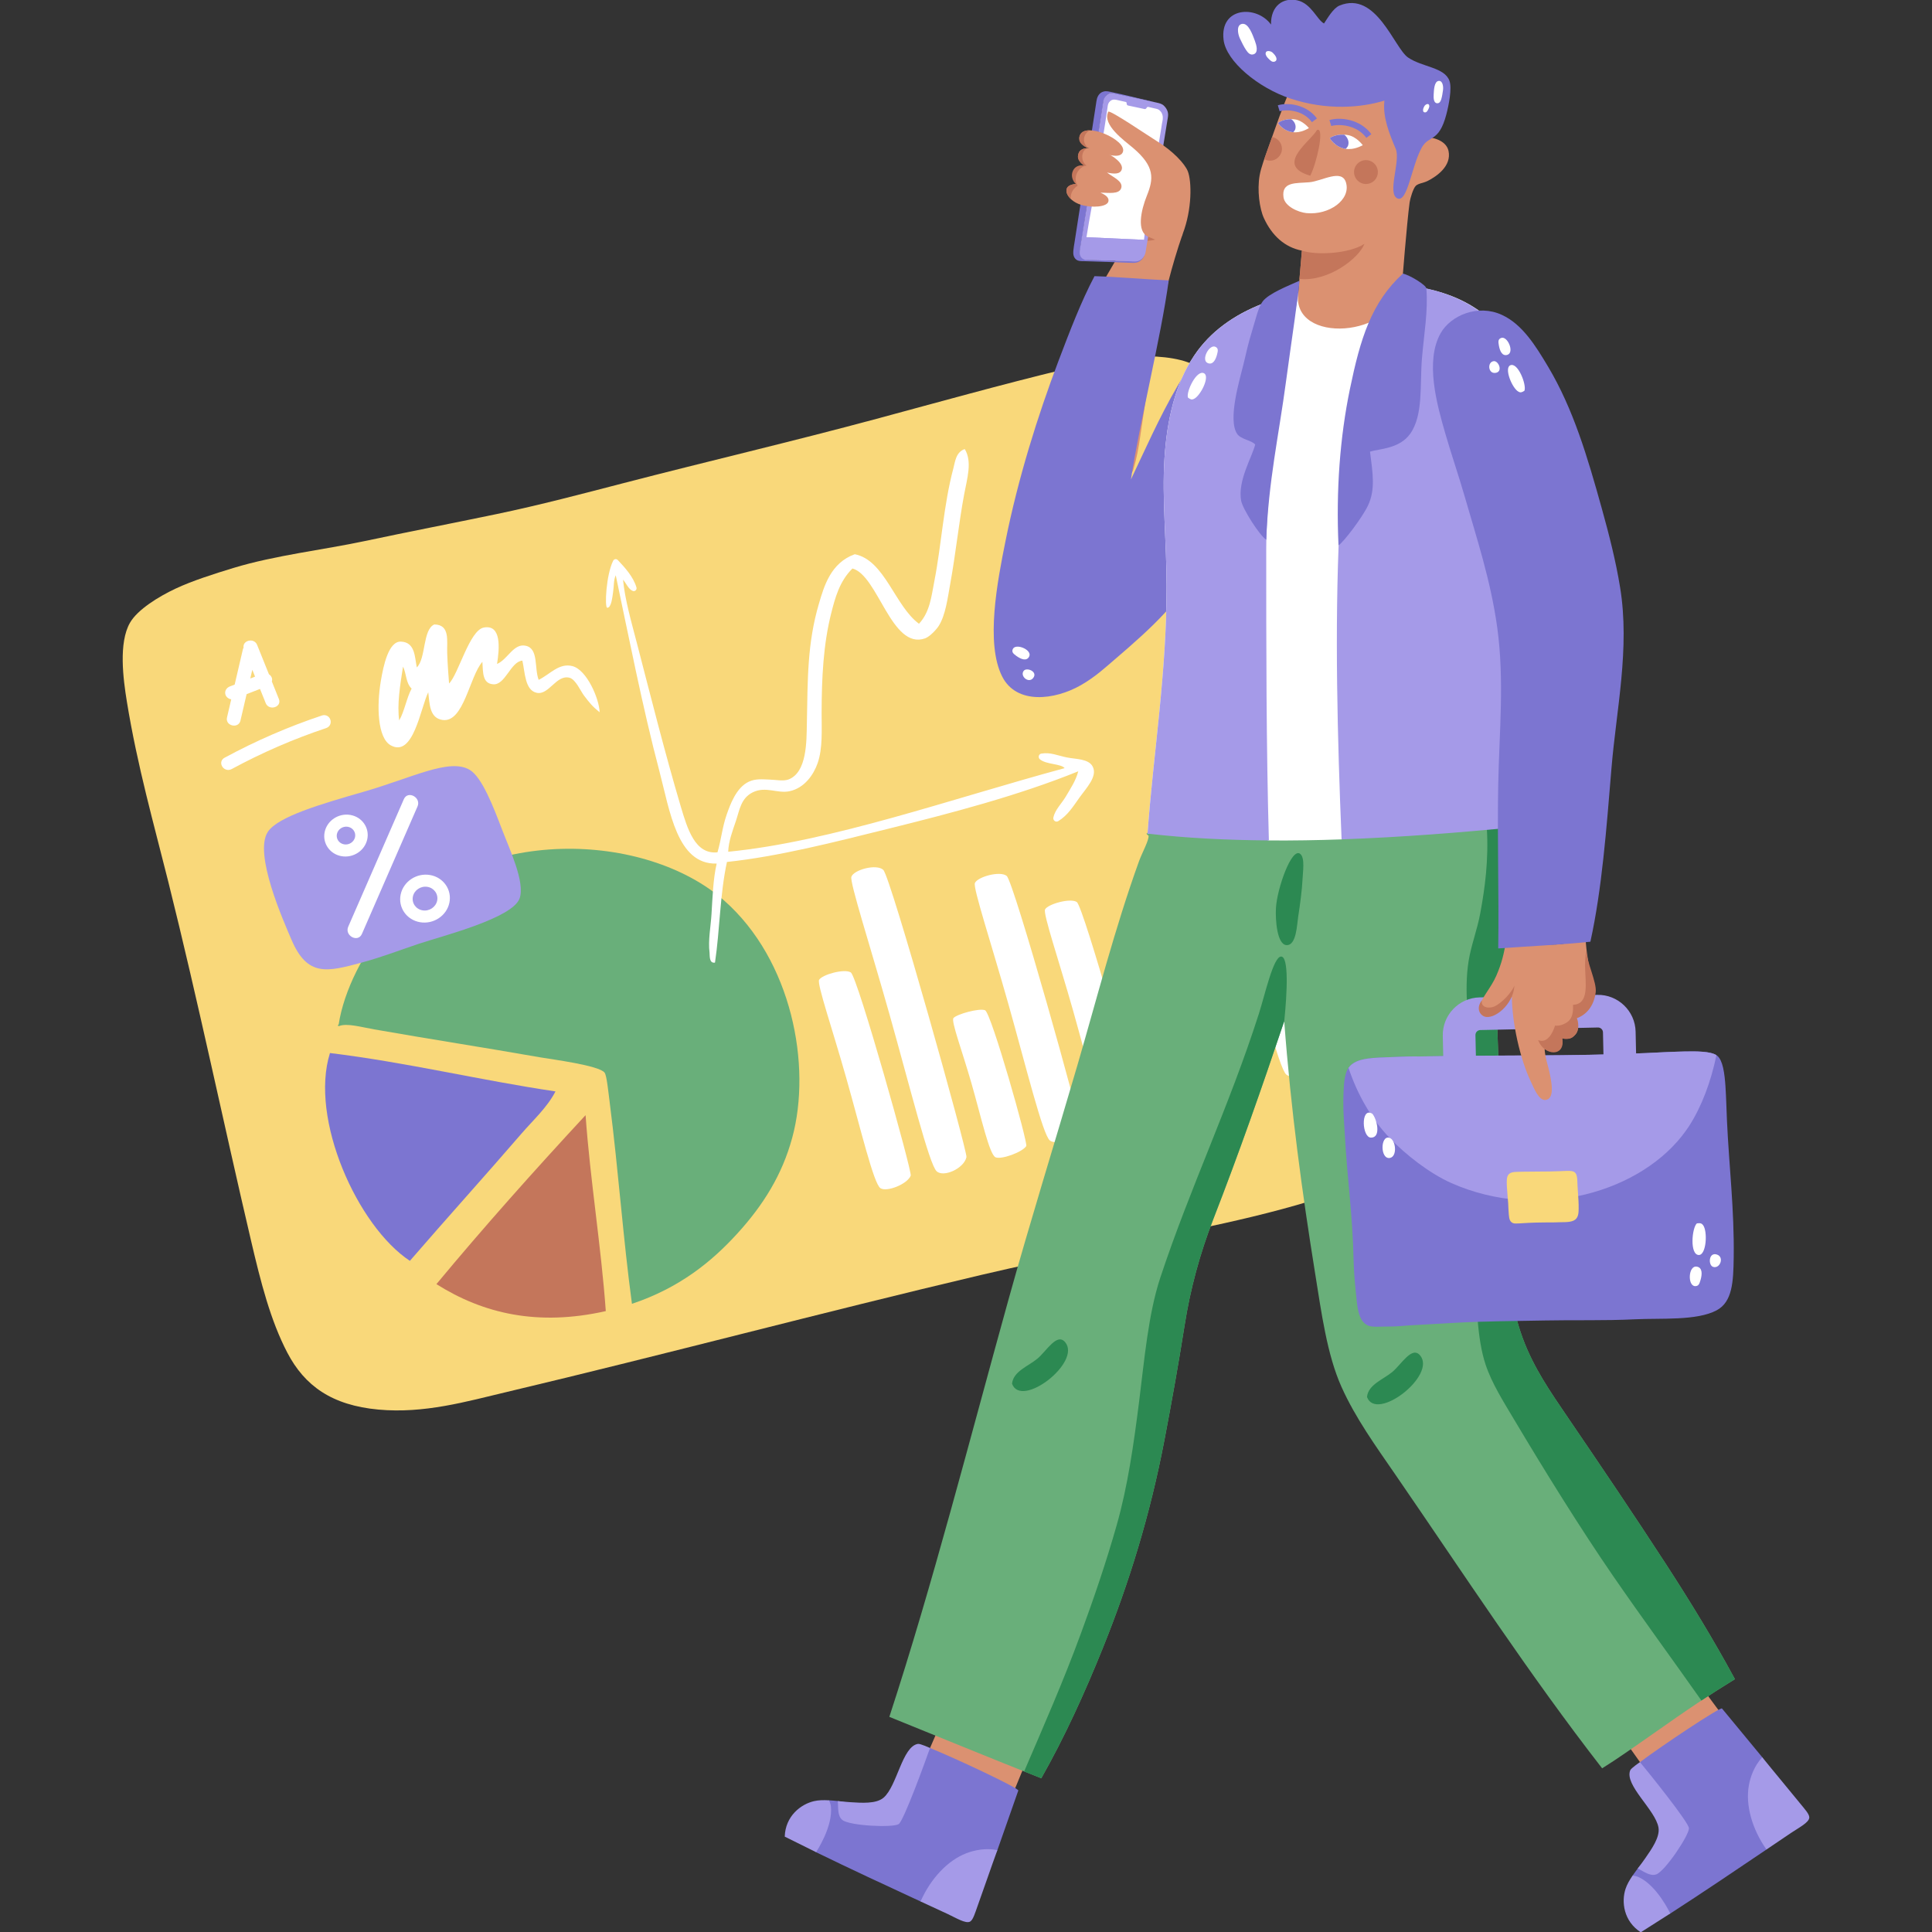 <?xml version="1.0" encoding="UTF-8" standalone="no" ?>
<!DOCTYPE svg PUBLIC "-//W3C//DTD SVG 1.1//EN" "http://www.w3.org/Graphics/SVG/1.1/DTD/svg11.dtd">
<svg xmlns="http://www.w3.org/2000/svg" xmlns:xlink="http://www.w3.org/1999/xlink" version="1.1" width="1080" height="1080" viewBox="0 0 1080 1080" xml:space="preserve">
<rect x="0" y="0" width="1080" height="1080" fill="#333333" stroke="none"/>
<desc>Created with Fabric.js 5.2.4</desc>
<defs>
</defs>
<g transform="matrix(1 0 0 1 540 540)" id="e5266d6f-c247-4a41-b20b-6ad37336eb32"  >
<rect style="stroke: none; stroke-width: 1; stroke-dasharray: none; stroke-linecap: butt; stroke-dashoffset: 0; stroke-linejoin: miter; stroke-miterlimit: 4; fill: rgb(255,255,255); fill-rule: nonzero; opacity: 1; visibility: hidden;" vector-effect="non-scaling-stroke"  x="-540" y="-540" rx="0" ry="0" width="1080" height="1080" />
</g>
<g transform="matrix(1 0 0 1 540 540)" id="60b20786-fe73-413a-a193-29325186099e"  >
</g>
<g transform="matrix(2.11 0 0 2.11 540 540)"  >
<g style=""   >
		<g transform="matrix(1 0 0 1 -51.17 -21.89)"  >
<path style="stroke: none; stroke-width: 1; stroke-dasharray: none; stroke-linecap: butt; stroke-dashoffset: 0; stroke-linejoin: miter; stroke-miterlimit: 4; fill: rgb(249,216,122); fill-rule: evenodd; opacity: 1;" vector-effect="non-scaling-stroke"  transform=" translate(-204.83, -234.11)" d="M 300.26 94.594 C 305.303 94.201 312.401 94.659 316.447 96.787 C 328.897 103.346 333.585 126.279 337.564 141.216 C 342.529 159.879 346.009 177.004 350.452 193.875 C 355.095 211.494 360.447 227.797 366.086 243.793 C 368.756 251.363 371.669 259.456 374.039 268.749 C 376.205 277.237 378.505 288.318 375.956 297.273 C 373.388 306.318 365.028 312.059 355.111 315.651 C 345.349 319.182 334.01 322.01 324.397 324.151 C 302.463 329.034 280.342 333.053 259.95 337.863 C 217.792 347.806 176.706 358.8 134.337 368.856 C 123.58 371.407 112.461 374.63 100.328 373.518 C 87.994 372.388 80.778 367.221 76.192 358.433 C 71.731 349.88 69.168 339.8 66.595 328.813 C 59.259 297.51 52.57 265.339 44.652 233.645 C 40.886 218.563 36.463 203.05 33.681 185.924 C 32.703 179.899 31.47 170.385 34.503 165.078 C 36.52 161.545 42.188 158.088 46.573 156.03 C 51.074 153.914 56.904 152.077 61.929 150.543 C 72.919 147.194 85.882 145.729 96.76 143.411 C 108.119 140.995 119.954 138.707 131.595 136.282 C 143.147 133.875 154.522 130.855 165.328 128.054 C 187.291 122.357 210.072 117.025 232.246 111.049 C 248.211 106.748 265.399 101.942 282.161 97.885 C 288.096 96.45 293.933 95.087 300.26 94.594 z" stroke-linecap="round" />
</g>
		<g transform="matrix(1 0 0 1 -117.87 66.34)"  >
<path style="stroke: none; stroke-width: 1; stroke-dasharray: none; stroke-linecap: butt; stroke-dashoffset: 0; stroke-linejoin: miter; stroke-miterlimit: 4; fill: rgb(196,118,91); fill-rule: evenodd; opacity: 1;" vector-effect="non-scaling-stroke"  transform=" translate(-138.13, -322.34)" d="M 115.698 340.279 C 128.319 325.088 141.591 310.215 155.214 295.516 C 156.414 312.536 159.359 330.41 160.57 347.427 C 142.515 351.5 128.053 348.085 115.698 340.279 z" stroke-linecap="round" />
</g>
		<g transform="matrix(1 0 0 1 -139.28 50.59)"  >
<path style="stroke: none; stroke-width: 1; stroke-dasharray: none; stroke-linecap: butt; stroke-dashoffset: 0; stroke-linejoin: miter; stroke-miterlimit: 4; fill: rgb(124,117,209); fill-rule: evenodd; opacity: 1;" vector-effect="non-scaling-stroke"  transform=" translate(-116.72, -306.59)" d="M 87.495 279.059 C 107.852 281.53 127.133 286.246 147.241 289.226 C 145.026 293.515 141.325 296.815 138.17 300.479 C 128.755 311.397 118.255 323.014 108.665 334.116 C 94.751 324.92 82.032 296.468 87.495 279.059 z" stroke-linecap="round" />
</g>
		<g transform="matrix(1 0 0 1 -105.26 29.22)"  >
<path style="stroke: none; stroke-width: 1; stroke-dasharray: none; stroke-linecap: butt; stroke-dashoffset: 0; stroke-linejoin: miter; stroke-miterlimit: 4; fill: rgb(105,175,122); fill-rule: evenodd; opacity: 1;" vector-effect="non-scaling-stroke"  transform=" translate(-150.74, -285.22)" d="M 167.5 345.498 C 165.161 328.255 163.95 310.48 161.584 291.971 C 161.233 289.246 160.82 285.081 160.275 284.287 C 158.957 282.347 146.081 280.706 143.248 280.21 C 128.172 277.564 114.153 275.417 99.177 272.782 C 95.754 272.18 92.019 271.095 89.94 271.897 C 89.462 271.974 89.582 271.565 89.802 271.49 C 91.164 262.512 96.589 251.872 102.952 244.831 C 127.025 218.211 171.345 220.568 191.892 238.63 C 209.874 254.436 215.17 282.406 209.954 301.529 C 207.286 311.336 202.303 319.319 195.451 326.843 C 188.681 334.288 180.143 341.265 167.5 345.498 z" stroke-linecap="round" />
</g>
		<g transform="matrix(1 0 0 1 -151.96 -26.03)"  >
<path style="stroke: none; stroke-width: 1; stroke-dasharray: none; stroke-linecap: butt; stroke-dashoffset: 0; stroke-linejoin: miter; stroke-miterlimit: 4; fill: rgb(165,154,232); fill-rule: evenodd; opacity: 1;" vector-effect="non-scaling-stroke"  transform=" translate(-104.04, -229.97)" d="M 71.062 220.412 C 73.757 216.431 84.92 213.143 96.415 209.839 C 109.267 206.147 119.138 200.845 124.512 204.032 C 127.751 205.95 130.75 213.714 133.074 219.82 C 135.034 224.971 139.272 233.859 137.73 238.104 C 135.846 243.299 117.847 247.875 111.017 250.118 C 106.698 251.54 101.466 253.6 95.812 255.116 C 86.841 257.522 81.545 258.98 77.313 249.066 C 75.24 244.204 67.167 226.18 71.062 220.412 z" stroke-linecap="round" />
</g>
		<g transform="matrix(1 0 0 1 -153.38 -26.34)"  >
<path style="stroke: none; stroke-width: 1; stroke-dasharray: none; stroke-linecap: butt; stroke-dashoffset: 0; stroke-linejoin: miter; stroke-miterlimit: 4; fill: rgb(255,255,255); fill-rule: nonzero; opacity: 1;" vector-effect="non-scaling-stroke"  transform=" translate(-102.62, -229.66)" d="M 95.959 247.506 C 100.867 236.244 105.774 224.985 110.691 213.727 C 111.726 211.345 108.127 209.405 107.07 211.802 C 102.158 223.067 97.253 234.328 92.334 245.586 C 91.294 247.97 94.902 249.913 95.959 247.506 M 90.574 226.911 C 87.461 226.371 85.453 223.488 86.095 220.472 C 86.741 217.458 89.792 215.442 92.898 215.98 C 96.006 216.515 98.019 219.402 97.377 222.417 C 96.737 225.43 93.684 227.446 90.574 226.911 z M 92.231 219.118 C 90.909 218.893 89.61 219.751 89.334 221.031 C 89.061 222.316 89.918 223.544 91.24 223.77 C 92.566 223.998 93.859 223.14 94.141 221.858 C 94.406 220.575 93.56 219.346 92.231 219.118 z M 111.348 244.398 C 107.784 243.783 105.494 240.482 106.227 237.039 C 106.962 233.59 110.45 231.285 114.007 231.896 C 117.564 232.509 119.863 235.812 119.128 239.26 C 118.402 242.703 114.907 245.01 111.348 244.398 z M 113.341 235.035 C 111.57 234.732 109.831 235.877 109.469 237.592 C 109.102 239.307 110.244 240.95 112.021 241.255 C 113.785 241.562 115.527 240.414 115.891 238.699 C 116.256 236.983 115.105 235.34 113.341 235.035 z" stroke-linecap="round" />
</g>
		<g transform="matrix(1 0 0 1 -126.35 -74.21)"  >
<path style="stroke: none; stroke-width: 1; stroke-dasharray: none; stroke-linecap: butt; stroke-dashoffset: 0; stroke-linejoin: miter; stroke-miterlimit: 4; fill: rgb(255,255,255); fill-rule: evenodd; opacity: 1;" vector-effect="non-scaling-stroke"  transform=" translate(-129.65, -181.79)" d="M 131.758 175.978 C 134.608 174.783 136.15 170.385 139.425 171.171 C 142.815 171.983 141.587 177.105 142.786 180.19 C 145.803 178.719 148.169 175.65 151.719 176.547 C 155.547 177.512 158.846 185.247 158.939 188.78 C 157.011 187.233 156.193 186.191 154.769 184.315 C 153.916 183.184 152.583 180.057 150.966 179.633 C 147.467 178.713 145.499 184.32 142.262 183.619 C 139.141 182.942 139.185 178.292 138.47 175.097 C 135.371 175.336 133.949 181.612 130.75 181.371 C 127.875 181.157 128.057 178.292 127.871 175.416 C 124.437 179.339 122.941 191.63 117.31 190.815 C 113.851 190.315 113.898 186.535 113.533 183.479 C 111.465 187.716 109.594 200.864 103.598 197.54 C 100.063 195.574 99.846 187.082 100.983 180.412 C 101.663 176.41 103.016 169.928 106.297 170.059 C 110.107 170.211 109.943 174.215 110.5 176.898 C 112.964 174.51 112.017 166.886 115.143 165.511 C 119.36 165.58 118.44 169.852 118.551 173.061 C 118.666 176.323 118.9 179.28 119.051 181.151 C 121.506 178.753 124.454 167.056 128.237 166.335 C 132.987 165.433 132.407 171.907 131.758 175.978 z M 105.837 190.938 C 107.221 188.572 107.801 184.957 109.13 182.506 C 107.566 181.043 107.772 178.524 106.844 176.68 C 106.061 181.696 105.244 186.738 105.837 190.938 z" stroke-linecap="round" />
</g>
		<g transform="matrix(1 0 0 1 -182.81 -69.08)"  >
<path style="stroke: none; stroke-width: 1; stroke-dasharray: none; stroke-linecap: butt; stroke-dashoffset: 0; stroke-linejoin: miter; stroke-miterlimit: 4; fill: rgb(255,255,255); fill-rule: nonzero; opacity: 1;" vector-effect="non-scaling-stroke"  transform=" translate(-73.19, -186.92)" d="M 61.337 185.347 L 60.213 190.18 C 60.081 190.694 60.208 191.24 60.553 191.643 C 60.92 192.07 61.522 192.325 62.122 192.313 C 62.96 192.291 63.59 191.79 63.777 190.998 L 65.412 183.98 L 68.958 182.598 C 69.313 183.466 69.664 184.332 70.011 185.204 L 70.482 186.383 C 70.775 187.105 71.471 187.546 72.284 187.523 C 72.919 187.51 73.517 187.213 73.835 186.751 C 74.131 186.328 74.179 185.808 73.968 185.289 L 72.093 180.617 C 72.197 180.299 72.2 179.981 72.097 179.667 C 71.962 179.268 71.69 178.93 71.328 178.714 L 68.189 170.913 C 67.898 170.188 67.207 169.75 66.394 169.768 C 65.77 169.783 65.199 170.06 64.868 170.507 C 64.627 170.837 64.533 171.253 64.61 171.655 C 64.52 171.804 64.455 171.967 64.417 172.137 L 62.246 181.443 L 60.977 181.933 C 60.022 182.31 59.529 183.22 59.806 184.102 C 60.004 184.746 60.646 185.253 61.337 185.347 z M 66.385 179.829 L 66.92 177.521 L 67.649 179.336 L 66.385 179.829 z M 87.661 190.977 C 87.452 189.908 86.419 189.283 85.355 189.637 C 76.453 192.611 67.828 196.354 59.575 200.823 C 58.849 201.216 58.522 201.93 58.749 202.69 C 58.985 203.508 59.737 204.069 60.588 204.063 C 60.888 204.054 61.179 203.973 61.463 203.823 C 69.465 199.488 77.829 195.859 86.461 192.977 C 87.486 192.633 87.802 191.725 87.661 190.977 z" stroke-linecap="round" />
</g>
		<g transform="matrix(1 0 0 1 35.68 4.81)"  >
<path style="stroke: none; stroke-width: 1; stroke-dasharray: none; stroke-linecap: butt; stroke-dashoffset: 0; stroke-linejoin: miter; stroke-miterlimit: 4; fill: rgb(255,255,255); fill-rule: evenodd; opacity: 1;" vector-effect="non-scaling-stroke"  transform=" translate(-291.68, -260.81)" d="M 233.331 314.863 C 231.545 313.69 228.119 299.223 224.271 285.659 C 220.621 272.76 216.482 260.73 217.082 259.673 C 217.871 258.277 223.838 256.627 225.489 257.71 C 227.266 258.882 241.767 310.483 241.356 311.539 C 240.48 313.785 235.013 315.97 233.331 314.863 z M 248.218 310.38 C 246.254 308.562 241.187 288.2 235.795 269.041 C 230.665 250.819 225.133 233.753 225.638 232.353 C 226.302 230.51 232.27 228.858 234.08 230.53 C 236.037 232.338 256.432 305.213 256.123 306.631 C 255.461 309.648 250.062 312.089 248.218 310.38 z M 263.852 306.692 C 262.21 306.028 260.084 296.287 257.485 287.206 C 255.014 278.572 251.997 270.579 252.675 269.795 C 253.557 268.758 259.529 267.109 261.044 267.719 C 262.684 268.38 272.459 302.937 271.968 303.704 C 270.923 305.338 265.394 307.318 263.852 306.692 z M 278.213 302.22 C 276.325 300.683 271.959 282.853 267.234 266.101 C 262.742 250.171 257.81 235.27 258.356 234.019 C 259.071 232.368 265.039 230.716 266.78 232.135 C 268.662 233.669 286.519 297.391 286.166 298.653 C 285.413 301.339 279.985 303.671 278.213 302.22 z M 293.722 298.095 C 291.927 296.865 288.359 281.909 284.389 267.878 C 280.608 254.537 276.356 242.091 276.949 241.006 C 277.724 239.574 283.689 237.919 285.354 239.054 C 287.151 240.278 302.141 293.645 301.741 294.732 C 300.88 297.045 295.412 299.252 293.722 298.095 z M 309.32 294.268 C 307.763 293.918 306.45 287.084 304.61 280.761 C 302.864 274.749 300.54 269.243 301.26 268.627 C 302.209 267.815 308.174 266.161 309.611 266.484 C 311.168 266.828 318.035 290.895 317.496 291.486 C 316.344 292.741 310.779 294.596 309.32 294.268 z M 324.753 289.691 C 323.056 288.817 320.394 277.128 317.282 266.199 C 314.325 255.806 310.844 246.15 311.486 245.253 C 312.335 244.071 318.304 242.418 319.873 243.224 C 321.572 244.097 333.296 285.677 332.836 286.563 C 331.86 288.449 326.353 290.513 324.753 289.691 z M 340.836 284.741 C 338.89 282.99 333.987 263.206 328.741 244.593 C 323.756 226.893 318.362 210.318 318.873 208.954 C 319.553 207.156 325.52 205.504 327.313 207.118 C 329.255 208.866 349.076 279.653 348.754 281.037 C 348.069 283.977 342.662 286.391 340.836 284.741 z M 358.329 280.154 C 356.521 278.863 352.797 263.365 348.685 248.817 C 344.768 234.983 340.387 222.067 340.971 220.95 C 341.738 219.477 347.705 217.827 349.38 219.011 C 351.193 220.298 366.733 275.633 366.335 276.753 C 365.5 279.133 360.039 281.363 358.329 280.154 z" stroke-linecap="round" />
</g>
		<g transform="matrix(1 0 0 1 -30.74 -68.91)"  >
<path style="stroke: none; stroke-width: 1; stroke-dasharray: none; stroke-linecap: butt; stroke-dashoffset: 0; stroke-linejoin: miter; stroke-miterlimit: 4; fill: rgb(255,255,255); fill-rule: evenodd; opacity: 1;" vector-effect="non-scaling-stroke"  transform=" translate(-225.26, -187.09)" d="M 163.742 148.445 C 165.602 150.412 167.858 152.851 168.694 155.705 C 168.866 156.291 168.307 156.851 167.734 156.64 C 166.584 156.216 166.006 154.64 165.139 153.65 C 165.643 158.963 167.296 164.626 168.831 170.543 C 172.435 184.424 176.138 199.22 180.399 213.625 C 182.223 219.768 184.229 226.486 190.159 225.883 C 191.194 222.356 191.401 219.341 192.587 215.917 C 193.502 213.28 195.115 208.767 198.417 207.192 C 200.265 206.31 202.056 206.558 203.98 206.613 C 205.602 206.662 207.65 207.105 209.032 206.56 C 213.891 204.653 213.746 196.426 213.84 191.801 C 214.062 179.9 213.947 170.461 217.046 159.971 C 218.388 155.415 220.15 149.191 226.532 146.908 C 234.477 148.457 237.152 160.638 243.543 165.327 C 246.458 162.219 246.844 157.979 247.609 154.073 C 249.515 144.341 250.028 133.993 252.668 124.09 C 253.115 122.418 253.319 119.839 255.669 119.049 C 257.711 122.36 256.291 126.884 255.518 131.016 C 254.11 138.541 253.287 146.682 251.839 154.664 C 251.11 158.69 250.602 162.915 248.822 165.826 C 248.293 166.693 246.482 168.734 245.138 169.206 C 236.252 172.314 232.693 152.464 225.914 150.691 C 222.466 154.083 221.293 158.58 220.287 162.557 C 218.19 170.836 217.761 179.778 217.748 188.979 C 217.739 193.449 218.074 198.289 216.69 202.265 C 215.684 205.164 213.311 208.834 209.237 209.696 C 206.051 210.375 202.981 208.319 199.56 209.962 C 196.35 211.505 196.001 214.733 195.059 217.522 C 194.111 220.319 193.091 222.995 193 225.732 C 220.379 223.053 252.048 211.721 282.132 203.584 C 281.207 202.386 277.236 202.653 275.569 201.234 C 275.021 200.767 275.241 199.854 275.951 199.731 C 278.363 199.312 280.231 200.248 282.781 200.757 C 285.129 201.228 288.537 201.064 289.599 203.226 C 290.867 205.815 287.853 208.872 286.067 211.374 C 284.418 213.678 282.944 216.112 280.428 217.627 C 279.776 218.02 278.988 217.403 279.145 216.658 C 279.576 214.617 281.387 212.877 282.375 211.214 C 283.706 208.952 285.13 206.842 285.738 204.421 C 269.847 210.869 251.665 215.605 235.772 219.548 C 220.898 223.236 206.417 226.967 192.668 228.437 C 190.797 237.033 190.806 246.301 189.502 255.102 C 187.889 255.376 188.145 253.191 188.058 252.454 C 187.64 249.261 188.376 245.535 188.574 242.273 C 188.854 237.684 189.018 232.869 189.947 228.863 C 179.423 229.185 177.528 214.798 174.742 204.264 C 170.345 187.67 166.486 167.94 163.205 152.481 C 162.603 153.853 162.75 155.35 162.505 156.939 C 162.294 158.313 162.058 161.103 160.946 161.09 C 160.211 160.981 160.667 152.282 162.533 148.618 C 162.643 148.401 162.852 148.252 163.093 148.217 C 163.333 148.183 163.576 148.268 163.742 148.445 z" stroke-linecap="round" />
</g>
		<g transform="matrix(1 0 0 1 186.89 200.94)"  >
<path style="stroke: none; stroke-width: 1; stroke-dasharray: none; stroke-linecap: butt; stroke-dashoffset: 0; stroke-linejoin: miter; stroke-miterlimit: 4; fill: rgb(219,145,113); fill-rule: evenodd; opacity: 1;" vector-effect="non-scaling-stroke"  transform=" translate(-442.89, -456.94)" d="M 449.482 445.186 L 456.149 454.199 L 435.823 468.7 L 429.638 459.986 z" stroke-linecap="round" />
</g>
		<g transform="matrix(1 0 0 1 197.13 225.09)"  >
<path style="stroke: none; stroke-width: 1; stroke-dasharray: none; stroke-linecap: butt; stroke-dashoffset: 0; stroke-linejoin: miter; stroke-miterlimit: 4; fill: rgb(124,117,209); fill-rule: evenodd; opacity: 1;" vector-effect="non-scaling-stroke"  transform=" translate(-453.13, -481.09)" d="M 434.83 509.49 L 432.589 496.99 C 433.035 496.346 433.496 495.713 433.97 495.089 L 442.895 485.064 L 434.561 466.915 C 440.666 462.356 455.469 452.495 456.277 452.698 C 456.277 452.698 461.512 459.023 466.958 465.631 L 473.668 479.951 L 468.071 490.074 C 459.528 495.848 451.103 501.526 442.592 507.027 L 434.83 509.49 z" stroke-linecap="round" />
</g>
		<g transform="matrix(1 0 0 1 198.83 232.82)"  >
<path style="stroke: none; stroke-width: 1; stroke-dasharray: none; stroke-linecap: butt; stroke-dashoffset: 0; stroke-linejoin: miter; stroke-miterlimit: 4; fill: rgb(165,154,232); fill-rule: nonzero; opacity: 1;" vector-effect="non-scaling-stroke"  transform=" translate(-454.83, -488.82)" d="M 438.898 496.647 C 441.226 495.783 447.58 486.29 447.533 484.435 C 447.482 482.862 436.807 469.631 434.561 466.919 C 434.561 466.919 432.204 468.5 431.969 469.096 C 430.396 473.02 438.689 479.601 439.462 484.256 C 439.895 486.825 437.587 490.019 435.914 492.445 C 435.299 493.339 434.625 494.226 433.97 495.091 C 435.744 495.999 437.312 497.231 438.898 496.647 M 479.416 481.591 C 479.441 480.656 478.11 479.253 476.99 477.866 C 473.213 473.214 470.148 469.6 466.955 465.634 C 464.867 467.859 463.803 470.786 463.391 473.142 C 462.491 478.288 464.22 484.598 468.068 490.073 C 470.256 488.592 472.447 487.116 474.648 485.629 C 476.615 484.305 479.383 482.908 479.416 481.591 M 434.188 497.378 C 433.753 497.18 433.193 497.047 432.593 496.994 C 431.802 498.153 431.12 499.311 430.736 500.486 C 429.612 503.884 430.189 509.048 434.77 511.999 L 442.586 507.019 C 442.526 506.945 439.136 499.622 434.188 497.378" stroke-linecap="round" />
</g>
		<g transform="matrix(1 0 0 1 3.19 209.24)"  >
<path style="stroke: none; stroke-width: 1; stroke-dasharray: none; stroke-linecap: butt; stroke-dashoffset: 0; stroke-linejoin: miter; stroke-miterlimit: 4; fill: rgb(219,145,113); fill-rule: evenodd; opacity: 1;" vector-effect="non-scaling-stroke"  transform=" translate(-259.19, -465.24)" d="M 272.785 464.724 L 268.511 475.087 L 245.595 465.184 L 249.856 455.386 z" stroke-linecap="round" />
</g>
		<g transform="matrix(1 0 0 1 -15.76 228.22)"  >
<path style="stroke: none; stroke-width: 1; stroke-dasharray: none; stroke-linecap: butt; stroke-dashoffset: 0; stroke-linejoin: miter; stroke-miterlimit: 4; fill: rgb(124,117,209); fill-rule: evenodd; opacity: 1;" vector-effect="non-scaling-stroke"  transform=" translate(-240.24, -484.22)" d="M 210.623 484.5 L 219.702 477.033 C 220.468 477.077 221.253 477.152 222.046 477.232 L 234.576 479.024 C 234.576 479.024 244.716 462.466 246.467 463.178 C 253.525 466.049 269.621 473.626 269.864 474.423 C 269.864 474.423 267.154 482.171 264.311 490.248 L 256.125 505.284 L 243.96 503.833 C 234.603 499.503 225.389 495.227 216.281 490.785 L 210.623 484.5 z" stroke-linecap="round" />
</g>
		<g transform="matrix(1 0 0 1 -19.86 229.7)"  >
<path style="stroke: none; stroke-width: 1; stroke-dasharray: none; stroke-linecap: butt; stroke-dashoffset: 0; stroke-linejoin: miter; stroke-miterlimit: 4; fill: rgb(165,154,232); fill-rule: nonzero; opacity: 1;" vector-effect="non-scaling-stroke"  transform=" translate(-236.14, -485.7)" d="M 223.256 482.254 C 225.2 483.803 236.612 484.339 238.172 483.337 C 239.496 482.48 245.304 466.501 246.465 463.182 C 246.465 463.182 243.892 461.981 243.261 462.088 C 239.091 462.768 237.747 473.272 234.157 476.34 C 232.18 478.035 228.257 477.712 225.311 477.53 C 224.222 477.468 223.123 477.349 222.045 477.236 C 222.181 479.221 221.937 481.197 223.256 482.254 M 257.091 509.163 C 257.897 508.699 258.413 506.834 259.024 505.163 C 261.052 499.525 262.559 495.031 264.307 490.247 C 261.325 489.613 258.266 490.208 256.043 491.077 C 251.171 492.969 246.661 497.712 243.959 503.835 C 246.361 504.943 248.762 506.051 251.171 507.168 C 253.317 508.167 255.943 509.816 257.091 509.163 M 220.201 478.605 C 220.139 478.125 219.965 477.58 219.701 477.038 C 218.304 476.96 216.955 476.974 215.751 477.253 C 212.261 478.047 208.137 481.21 207.98 486.658 L 216.287 490.774 C 216.318 490.686 220.832 484.002 220.201 478.605" stroke-linecap="round" />
</g>
		<g transform="matrix(1 0 0 1 91.7 88.75)"  >
<path style="stroke: none; stroke-width: 1; stroke-dasharray: none; stroke-linecap: butt; stroke-dashoffset: 0; stroke-linejoin: miter; stroke-miterlimit: 4; fill: rgb(105,175,122); fill-rule: evenodd; opacity: 1;" vector-effect="non-scaling-stroke"  transform=" translate(-347.7, -344.75)" d="M 441.391 414.386 C 432.991 401.451 424.293 388.594 415.274 375.357 C 410.833 368.824 406.388 362.47 403.484 354.579 C 400.654 346.869 399.198 337.539 398.714 326.783 C 397.93 309.611 397.357 289.396 396.746 271.749 C 396.657 269.144 396.106 266.058 396.464 263.886 C 396.675 262.637 397.817 261.077 398.432 259.675 C 402.975 249.398 404.239 231.324 400.92 218.306 C 369.22 218.987 334.764 224.123 304.366 220.649 C 303.211 220.855 304.359 221.414 304.366 221.491 C 304.508 222.665 302.651 225.997 301.842 228.229 C 295.504 245.746 290.614 264.815 285.56 282.139 C 279.499 302.903 272.966 323.812 267.309 344.189 C 256.85 381.866 247.237 419.585 235.689 454.928 C 249.103 460.347 262.486 465.866 275.94 471.197 C 282.061 460.415 287.395 448.741 292.298 436.567 C 299.211 419.4 304.784 401.42 308.582 381.534 C 310.513 371.425 312.33 361.266 313.914 351.21 C 315.425 341.605 317.966 332.191 321.494 323.131 C 328.394 305.401 334.408 288.178 340.307 270.627 C 342.073 294.299 345.119 316.41 348.452 337.17 C 350.185 347.979 351.651 358.958 355.472 367.495 C 359.178 375.774 364.603 383.253 369.791 390.798 C 388.104 417.432 405.155 443.627 424.53 468.558 C 425.659 467.838 426.794 467.128 427.907 466.383 C 435.296 461.447 442.454 456.177 449.843 451.244 C 453.094 449.082 456.385 446.98 459.714 444.94 C 454.03 434.439 447.847 424.329 441.391 414.386 z" stroke-linecap="round" />
</g>
		<g transform="matrix(1 0 0 1 85.73 -17.72)"  >
<path style="stroke: none; stroke-width: 1; stroke-dasharray: none; stroke-linecap: butt; stroke-dashoffset: 0; stroke-linejoin: miter; stroke-miterlimit: 4; fill: rgb(44,137,82); fill-rule: evenodd; opacity: 1;" vector-effect="non-scaling-stroke"  transform=" translate(-341.73, -238.28)" d="M 344.575 226.32 C 345.848 227.413 345.237 231.016 345.137 233.341 C 345.035 235.651 344.511 239.75 344.013 242.889 C 343.677 245.001 343.56 250.598 340.923 250.467 C 338.415 250.346 337.935 243.844 338.115 240.641 C 338.405 235.51 342.293 224.368 344.575 226.32 z" stroke-linecap="round" />
</g>
		<g transform="matrix(1 0 0 1 109.56 88.75)"  >
<path style="stroke: none; stroke-width: 1; stroke-dasharray: none; stroke-linecap: butt; stroke-dashoffset: 0; stroke-linejoin: miter; stroke-miterlimit: 4; fill: rgb(44,137,82); fill-rule: nonzero; opacity: 1;" vector-effect="non-scaling-stroke"  transform=" translate(-365.56, -344.75)" d="M 275.94 471.197 C 282.061 460.415 287.395 448.741 292.298 436.567 C 299.211 419.4 304.784 401.42 308.582 381.534 C 310.513 371.425 312.33 361.266 313.914 351.21 C 315.425 341.605 317.966 332.191 321.494 323.131 C 328.394 305.401 334.408 288.178 340.307 270.627 C 340.307 270.634 340.307 270.639 340.312 270.648 C 341.087 263.079 341.558 253.496 339.481 253.494 C 337.426 253.494 335.198 263.631 333.589 268.657 C 325.662 293.399 315.403 314.614 307.476 338.573 C 304.283 348.217 303.248 360.436 301.86 371.423 C 300.407 382.889 298.839 393.829 295.964 403.993 C 293.134 413.995 289.846 423.59 286.413 432.913 C 281.748 445.612 276.491 457.535 271.404 469.387 C 272.909 469.99 274.427 470.595 275.94 471.197 z M 391.129 335.767 C 391.129 345.342 391.418 354.853 393.655 361.598 C 395.319 366.597 398.432 371.478 401.237 376.197 C 409.204 389.591 418.723 404.926 427.352 417.474 C 434.801 428.309 442.959 439.411 450.835 450.597 C 453.762 448.661 456.722 446.775 459.713 444.94 C 454.03 434.438 447.847 424.329 441.391 414.386 C 432.991 401.451 424.293 388.594 415.274 375.357 C 410.833 368.824 406.388 362.47 403.484 354.579 C 400.654 346.869 399.198 337.539 398.714 326.783 C 397.93 309.611 397.357 289.396 396.746 271.749 C 396.657 269.144 396.106 266.058 396.464 263.886 C 396.675 262.637 397.817 261.077 398.432 259.675 C 402.975 249.398 404.239 231.324 400.92 218.306 C 398.607 218.357 396.277 218.434 393.94 218.527 C 393.951 218.789 393.964 219.07 393.982 219.394 C 394.486 228.031 393.493 235.246 392.253 241.987 C 391.435 246.436 389.834 250.481 389.167 254.622 C 387.854 262.716 389.249 271.611 390.007 280.736 C 391.498 298.732 391.129 316.366 391.129 335.767 z" stroke-linecap="round" />
</g>
		<g transform="matrix(1 0 0 1 66.64 107.52)"  >
<path style="stroke: none; stroke-width: 1; stroke-dasharray: none; stroke-linecap: butt; stroke-dashoffset: 0; stroke-linejoin: miter; stroke-miterlimit: 4; fill: rgb(44,137,82); fill-rule: evenodd; opacity: 1;" vector-effect="non-scaling-stroke"  transform=" translate(-322.64, -363.52)" d="M 282.253 355.644 C 286.725 360.925 270.652 373.395 268.197 366.671 C 268.524 363.358 272.5 362.051 274.924 360.024 C 277.333 358.006 280.092 353.093 282.253 355.644 z M 376.297 359.156 C 380.767 364.437 364.691 376.905 362.236 370.18 C 362.567 366.869 366.539 365.562 368.968 363.533 C 371.372 361.516 374.136 356.604 376.297 359.156 z" stroke-linecap="round" />
</g>
		<g transform="matrix(1 0 0 1 39.15 -159.21)"  >
<path style="stroke: none; stroke-width: 1; stroke-dasharray: none; stroke-linecap: butt; stroke-dashoffset: 0; stroke-linejoin: miter; stroke-miterlimit: 4; fill: rgb(219,145,113); fill-rule: evenodd; opacity: 1;" vector-effect="non-scaling-stroke"  transform=" translate(-295.15, -96.79)" d="M 301.133 56.598 C 299.651 63.309 295.095 69.661 291.524 76.215 C 284.573 88.975 277.181 105.457 276.91 118.485 C 276.863 121.001 276.863 123.675 277.288 125.943 C 277.919 129.321 280.138 134.209 285.975 136.39 C 290.547 138.095 293.2 135.758 295.772 133.232 C 297.136 131.896 298.06 130.164 298.813 128.496 C 301.361 122.891 301.917 117.221 302.741 111.768 C 305.109 96.178 307.515 79.034 313.405 62.056 C 313.405 62.055 305.147 57.927 301.133 56.598 z" stroke-linecap="round" />
</g>
		<g transform="matrix(1 0 0 1 32.55 -141.58)"  >
<path style="stroke: none; stroke-width: 1; stroke-dasharray: none; stroke-linecap: butt; stroke-dashoffset: 0; stroke-linejoin: miter; stroke-miterlimit: 4; fill: rgb(255,255,255); fill-rule: nonzero; opacity: 1;" vector-effect="non-scaling-stroke"  transform=" translate(-288.55, -114.42)" d="M 278.806 113.803 C 278.75 116.318 278.75 118.994 279.177 121.263 C 279.812 124.641 282.027 129.529 287.868 131.709 C 292.44 133.413 295.086 131.077 297.665 128.551 C 298.74 127.5 299.535 126.194 300.2 124.875 C 299.81 126.108 299.347 127.317 298.814 128.495 C 298.061 130.164 297.137 131.895 295.773 133.231 C 293.201 135.757 290.548 138.094 285.976 136.389 C 280.14 134.207 277.92 129.32 277.289 125.942 C 276.865 123.674 276.865 121 276.911 118.484 C 277.08 110.373 280.01 100.92 283.876 91.864 C 280.985 99.44 278.941 107.082 278.806 113.803 z" stroke-linecap="round" />
</g>
		<g transform="matrix(1 0 0 1 46.53 -193.71)"  >
<path style="stroke: none; stroke-width: 1; stroke-dasharray: none; stroke-linecap: butt; stroke-dashoffset: 0; stroke-linejoin: miter; stroke-miterlimit: 4; fill: rgb(196,118,91); fill-rule: evenodd; opacity: 1;" vector-effect="non-scaling-stroke"  transform=" translate(-302.53, -62.29)" d="M 299.867 60.688 L 306.185 63.546 C 306.185 63.546 302.917 64.603 298.871 63.004 L 299.867 60.688 z" stroke-linecap="round" />
</g>
		<g transform="matrix(1 0 0 1 38.87 -209.01)"  >
<path style="stroke: none; stroke-width: 1; stroke-dasharray: none; stroke-linecap: butt; stroke-dashoffset: 0; stroke-linejoin: miter; stroke-miterlimit: 4; fill: rgb(124,117,209); fill-rule: evenodd; opacity: 1;" vector-effect="non-scaling-stroke"  transform=" translate(-294.87, -46.99)" d="M 305.321 26.991 C 304.908 27.004 304.466 26.882 304.001 26.778 C 301.091 26.147 298.158 25.518 295.201 24.893 C 294.968 24.844 294.754 24.754 294.53 24.75 C 294.195 24.741 293.666 24.904 293.306 25.265 C 292.751 25.803 292.462 26.573 292.36 27.217 C 291.687 31.651 290.967 36.098 290.301 40.448 C 289.534 45.455 288.744 50.32 287.946 55.306 C 287.555 57.763 287.202 60.191 286.802 62.64 C 286.613 63.822 286.373 65.056 286.251 66.279 C 286.131 67.434 286.524 68.722 287.913 68.916 C 288.171 68.952 288.457 68.925 288.722 68.937 C 292.459 69.093 296.26 69.15 300.017 69.287 C 300.284 69.298 300.559 69.327 300.812 69.305 C 301.444 69.247 302.046 69.01 302.549 68.624 C 302.749 68.463 303.138 67.753 303.3 67.548 C 303.327 67.837 302.767 68.647 302.502 68.89 C 301.773 69.587 301.005 69.741 300.296 69.727 C 298.163 69.679 295.866 69.555 293.796 69.48 C 291.61 69.404 289.526 69.33 287.284 69.268 C 286.573 69.248 285.749 69.321 285.136 68.796 C 284.494 68.239 284.359 67.399 284.43 66.586 C 284.494 65.76 284.663 64.918 284.779 64.137 C 285.519 59.191 286.361 54.101 287.118 49.2 C 287.9 44.116 288.682 39.113 289.464 33.977 C 289.786 31.831 290.117 29.715 290.455 27.56 C 290.579 26.772 290.642 25.733 291.393 24.949 C 291.746 24.574 292.109 24.428 292.491 24.319 C 293.193 24.124 293.935 24.351 294.657 24.497 C 298.218 25.227 301.702 26.132 305.321 26.991 z" stroke-linecap="round" />
</g>
		<g transform="matrix(1 0 0 1 41.83 -208.97)"  >
<path style="stroke: none; stroke-width: 1; stroke-dasharray: none; stroke-linecap: butt; stroke-dashoffset: 0; stroke-linejoin: miter; stroke-miterlimit: 4; fill: rgb(165,154,232); fill-rule: evenodd; opacity: 1;" vector-effect="non-scaling-stroke"  transform=" translate(-297.83, -47.03)" d="M 308.489 28.143 C 308.918 28.541 309.271 29.126 309.431 29.656 C 309.58 30.191 309.567 30.662 309.484 31.182 C 308.335 38.297 307.163 45.408 305.969 52.516 C 305.207 56.992 304.494 61.458 303.734 65.912 C 303.647 66.421 303.616 66.922 303.441 67.386 C 303.215 67.987 302.816 68.508 302.295 68.883 C 301.344 69.544 300.398 69.319 299.451 69.292 C 296.19 69.198 292.933 69.073 289.591 69.011 C 289.122 69.002 288.653 68.991 288.169 68.991 C 287.678 68.991 287.187 68.888 286.778 68.531 C 285.96 67.809 286.054 66.831 286.258 65.591 C 287.658 57.091 288.973 48.463 290.364 39.703 C 290.992 35.714 291.65 31.415 292.297 27.296 C 292.337 27.015 292.386 26.721 292.47 26.472 C 292.779 25.546 293.614 24.822 294.305 24.726 C 294.627 24.679 294.98 24.771 295.329 24.847 C 299.042 25.622 302.75 26.421 306.453 27.245 C 307.128 27.401 307.917 27.544 308.457 28.107 C 308.471 28.12 308.475 28.131 308.489 28.143 z" stroke-linecap="round" />
</g>
		<g transform="matrix(1 0 0 1 42.03 -210.96)"  >
<path style="stroke: none; stroke-width: 1; stroke-dasharray: none; stroke-linecap: butt; stroke-dashoffset: 0; stroke-linejoin: miter; stroke-miterlimit: 4; fill: rgb(255,255,255); fill-rule: nonzero; opacity: 1;" vector-effect="non-scaling-stroke"  transform=" translate(-298.03, -45.04)" d="M 303.546 59.531 C 303.673 58.757 303.806 58.007 303.939 57.245 C 304.494 54.099 304.934 51.135 305.465 48.062 C 305.734 46.504 305.956 44.956 306.205 43.438 C 306.711 40.367 307.216 37.213 307.722 34.086 C 307.789 33.706 307.842 33.311 307.904 32.908 C 307.971 32.527 308.075 32.131 308.122 31.72 C 308.209 30.934 308.053 30.014 307.369 29.402 C 307.355 29.389 307.351 29.375 307.34 29.365 C 306.962 28.97 306.489 28.911 306.076 28.819 C 305.587 28.709 305.212 28.614 304.717 28.503 C 304.495 28.453 304.195 28.34 304.037 28.435 C 303.877 28.533 303.806 28.827 303.551 28.948 C 303.4 29.018 303.175 28.939 302.949 28.89 C 301.689 28.611 300.545 28.387 299.315 28.114 C 299.084 28.066 298.824 28.035 298.706 27.905 C 298.479 27.677 298.644 27.323 298.453 27.135 C 298.386 27.075 298.169 27.054 298.022 27.017 C 297.564 26.914 297.12 26.817 296.711 26.723 C 296.085 26.582 295.487 26.392 294.947 26.479 C 294.472 26.558 293.925 26.972 293.685 27.604 C 293.549 27.937 293.509 28.464 293.445 28.888 C 293.254 30.141 293.036 31.643 292.867 32.744 C 292.603 34.506 292.311 36.205 292.052 37.874 C 291.543 41.211 291.045 44.58 290.495 48.013 C 289.753 52.643 288.655 58.171 287.914 62.92 L 303.156 63.619 C 303.352 62.431 303.363 60.695 303.546 59.531 z" stroke-linecap="round" />
</g>
		<g transform="matrix(1 0 0 1 39.28 -190.26)"  >
<path style="stroke: none; stroke-width: 1; stroke-dasharray: none; stroke-linecap: butt; stroke-dashoffset: 0; stroke-linejoin: miter; stroke-miterlimit: 4; fill: rgb(165,154,232); fill-rule: nonzero; opacity: 1;" vector-effect="non-scaling-stroke"  transform=" translate(-295.28, -65.74)" d="M 302.568 66.987 C 302.684 66.652 302.733 66.231 302.797 65.828 C 302.868 65.446 302.926 65.037 302.984 64.664 C 303.041 64.313 303.104 63.963 303.155 63.619 L 287.913 62.92 C 287.815 63.565 287.709 64.205 287.611 64.838 C 287.551 65.251 287.464 65.692 287.418 66.122 C 287.329 66.917 287.676 67.865 288.589 68.104 C 288.811 68.156 289.069 68.13 289.331 68.141 C 292.595 68.261 295.938 68.349 299.162 68.498 C 299.677 68.525 300.193 68.599 300.677 68.546 C 301.353 68.47 302.259 67.892 302.568 66.987 z" stroke-linecap="round" />
</g>
		<g transform="matrix(1 0 0 1 33.96 -208.93)"  >
<path style="stroke: none; stroke-width: 1; stroke-dasharray: none; stroke-linecap: butt; stroke-dashoffset: 0; stroke-linejoin: miter; stroke-miterlimit: 4; fill: rgb(219,145,113); fill-rule: evenodd; opacity: 1;" vector-effect="non-scaling-stroke"  transform=" translate(-289.96, -47.07)" d="M 293.353 45.781 C 294.901 47.006 297.638 48.056 297.141 49.844 C 296.621 51.67 293.689 51.103 291.638 51.126 C 292.598 51.558 293.946 52.221 293.735 53.398 C 293.453 54.943 289.358 55.196 286.493 54.343 C 282.59 53.182 280.75 49.064 285.149 48.817 C 283.35 46.986 284.653 43.517 287.275 43.965 C 286.226 42.832 285.251 42.125 285.86 40.611 C 287.329 36.955 298.172 41.877 297.27 44.946 C 296.856 46.345 295.066 46.163 293.353 45.781" stroke-linecap="round" />
</g>
		<g transform="matrix(1 0 0 1 29.37 -209.93)"  >
<path style="stroke: none; stroke-width: 1; stroke-dasharray: none; stroke-linecap: butt; stroke-dashoffset: 0; stroke-linejoin: miter; stroke-miterlimit: 4; fill: rgb(196,118,91); fill-rule: nonzero; opacity: 1;" vector-effect="non-scaling-stroke"  transform=" translate(-285.37, -46.07)" d="M 285.859 40.611 C 285.25 42.125 286.024 43.036 287.274 43.965 C 284.206 43.336 283.02 47.013 285.148 48.817 C 284.63 48.848 284.202 48.931 283.853 49.056 C 283.813 49.076 283.771 49.09 283.729 49.108 C 283.612 49.156 283.498 49.213 283.389 49.277 C 283.327 49.315 283.278 49.354 283.224 49.392 C 282.162 50.184 282.549 51.638 283.797 52.817 C 283.737 52.324 283.755 51.835 283.908 51.376 C 284.237 50.394 284.841 49.728 285.59 49.249 C 285.445 49.053 285.328 48.838 285.241 48.61 C 284.643 46.934 285.443 45.115 286.938 44.253 C 287.245 44.078 287.586 43.969 287.938 43.933 C 286.556 42.988 286.496 40.857 287.371 39.892 C 287.609 39.632 287.871 39.451 288.133 39.329 C 287.048 39.386 286.201 39.767 285.859 40.611 z" stroke-linecap="round" />
</g>
		<g transform="matrix(1 0 0 1 35.84 -218.03)"  >
<path style="stroke: none; stroke-width: 1; stroke-dasharray: none; stroke-linecap: butt; stroke-dashoffset: 0; stroke-linejoin: miter; stroke-miterlimit: 4; fill: rgb(219,145,113); fill-rule: evenodd; opacity: 1;" vector-effect="non-scaling-stroke"  transform=" translate(-291.84, -37.97)" d="M 286.179 35.898 C 285.615 37.308 286.87 38.873 288.43 39.317 C 289.168 39.388 293.573 40.953 294.12 41.161 C 295.684 41.469 297.219 41.514 297.595 40.232 C 298.496 37.164 287.654 32.248 286.179 35.898 z" stroke-linecap="round" />
</g>
		<g transform="matrix(1 0 0 1 31.37 -219.04)"  >
<path style="stroke: none; stroke-width: 1; stroke-dasharray: none; stroke-linecap: butt; stroke-dashoffset: 0; stroke-linejoin: miter; stroke-miterlimit: 4; fill: rgb(196,118,91); fill-rule: nonzero; opacity: 1;" vector-effect="non-scaling-stroke"  transform=" translate(-287.37, -36.96)" d="M 286.184 35.905 C 285.18 38.197 288.126 39.221 288.43 39.318 C 286.586 37.874 287.077 35.533 288.756 34.605 C 287.532 34.602 286.586 34.989 286.184 35.905 z" stroke-linecap="round" />
</g>
		<g transform="matrix(1 0 0 1 48.43 -209.01)"  >
<path style="stroke: none; stroke-width: 1; stroke-dasharray: none; stroke-linecap: butt; stroke-dashoffset: 0; stroke-linejoin: miter; stroke-miterlimit: 4; fill: rgb(219,145,113); fill-rule: nonzero; opacity: 1;" vector-effect="non-scaling-stroke"  transform=" translate(-304.43, -46.99)" d="M 303.912 51.931 C 305.729 47.43 306.08 44.213 300.251 39.257 C 298.038 37.376 291.995 33.156 293.693 29.665 C 294.195 29.173 304.421 36.151 306.623 37.503 C 310.797 40.073 313.97 43.429 314.772 45.467 C 315.796 48.087 315.947 55.447 313.406 62.056 C 312.131 65.372 308.432 64.585 304.264 62.786 C 301.115 61.426 302.384 55.723 303.912 51.931 z" stroke-linecap="round" />
</g>
		<g transform="matrix(1 0 0 1 40.63 -127)"  >
<path style="stroke: none; stroke-width: 1; stroke-dasharray: none; stroke-linecap: butt; stroke-dashoffset: 0; stroke-linejoin: miter; stroke-miterlimit: 4; fill: rgb(124,117,209); fill-rule: evenodd; opacity: 1;" vector-effect="non-scaling-stroke"  transform=" translate(-296.63, -129)" d="M 290.047 73.237 C 296.754 73.461 303.086 74.056 309.704 74.36 C 307.631 89.695 301.979 111.979 299.698 127.099 C 306.632 112.606 315.832 89.98 329.923 82.636 C 329.314 85.605 328.279 88.329 327.392 91.207 C 322.067 108.591 317.357 127.881 313.913 147.363 C 313.315 150.759 313.529 154.503 312.511 157.47 C 312.047 158.839 310.305 160.656 308.865 162.243 C 305.053 166.425 299.958 170.891 295.944 174.32 C 293.034 176.802 290.368 179.351 286.398 181.619 C 279.522 185.54 269.443 186.811 265.619 179.373 C 261.091 170.546 264.348 153.949 266.463 143.431 C 269.829 126.701 274.963 110.322 280.499 95.699 C 283.527 87.724 286.519 79.906 290.047 73.237 z" stroke-linecap="round" />
</g>
		<g transform="matrix(1 0 0 1 81.98 -106.93)"  >
<path style="stroke: none; stroke-width: 1; stroke-dasharray: none; stroke-linecap: butt; stroke-dashoffset: 0; stroke-linejoin: miter; stroke-miterlimit: 4; fill: rgb(255,255,255); fill-rule: evenodd; opacity: 1;" vector-effect="non-scaling-stroke"  transform=" translate(-337.98, -149.07)" d="M 273.774 179.73 C 275.152 178.038 272.101 176.772 271.293 177.797 C 270.215 179.177 272.561 181.222 273.774 179.73 z M 272.725 174.047 C 273.687 172.22 269.028 170.327 268.371 172.106 C 268.091 172.854 268.516 173.249 269.342 173.849 C 270.57 174.731 272.045 175.328 272.725 174.047 z M 401.237 219.244 L 376.556 217.568 L 355.503 222.455 C 349.086 222.679 342.636 222.786 336.241 222.74 L 318.839 218.605 L 304.088 220.927 C 305.69 199.217 309.142 178.602 309.147 155.505 C 309.147 143.505 307.896 132.309 308.583 121.532 C 309.236 111.226 311.455 101.759 316.443 94.295 C 324.952 81.572 341.619 76.431 361.649 75.484 C 380.031 74.613 392.216 79.706 399.274 89.802 C 409.536 104.487 408.809 130.933 405.45 152.977 C 403.877 163.323 401.693 174.073 400.398 184.987 C 399.035 196.419 399.94 207.894 401.237 219.244 z" stroke-linecap="round" />
</g>
		<g transform="matrix(1 0 0 1 99.89 -106.89)"  >
<path style="stroke: none; stroke-width: 1; stroke-dasharray: none; stroke-linecap: butt; stroke-dashoffset: 0; stroke-linejoin: miter; stroke-miterlimit: 4; fill: rgb(165,154,232); fill-rule: nonzero; opacity: 1;" vector-effect="non-scaling-stroke"  transform=" translate(-355.89, -149.11)" d="M 400.397 184.989 C 401.692 174.075 403.876 163.325 405.449 152.979 C 408.808 130.935 409.535 104.489 399.273 89.804 C 393.641 81.749 384.184 76.682 371.478 75.486 C 366 82.2 362.317 90.398 359.684 99.63 C 356.347 111.331 355.619 125.156 354.912 140.063 C 353.646 166.63 354.41 196.05 355.503 222.446 C 371.41 221.89 387.11 220.635 401.237 219.244 C 399.94 207.894 399.035 196.419 400.397 184.989 z M 343.973 77.729 C 331.992 80.412 322.288 85.557 316.443 94.296 C 311.455 101.761 309.236 111.227 308.583 121.533 C 307.896 132.31 309.147 143.506 309.147 155.506 C 309.143 178.602 305.69 199.218 304.088 220.928 C 314.334 222.123 325.204 222.652 336.242 222.732 C 335.54 197.749 335.54 171.248 335.54 145.681 C 335.539 120.021 344.463 77.619 343.973 77.729 z" stroke-linecap="round" />
</g>
		<g transform="matrix(1 0 0 1 62.72 -157.12)"  >
<path style="stroke: none; stroke-width: 1; stroke-dasharray: none; stroke-linecap: butt; stroke-dashoffset: 0; stroke-linejoin: miter; stroke-miterlimit: 4; fill: rgb(255,255,255); fill-rule: evenodd; opacity: 1;" vector-effect="non-scaling-stroke"  transform=" translate(-318.72, -98.88)" d="M 314.798 105.401 C 314.287 103.86 317.115 97.894 319.086 98.984 C 320.69 99.873 318.073 105.081 316.298 105.799 C 315.836 105.984 315.496 105.955 314.798 105.401 z M 320.055 96.272 C 318.144 95.485 320.515 91.049 322.159 91.994 C 322.854 92.392 322.779 92.967 322.523 93.957 C 322.145 95.421 321.388 96.822 320.055 96.272 z" stroke-linecap="round" />
</g>
		<g transform="matrix(1 0 0 1 102.73 -206.43)"  >
<path style="stroke: none; stroke-width: 1; stroke-dasharray: none; stroke-linecap: butt; stroke-dashoffset: 0; stroke-linejoin: miter; stroke-miterlimit: 4; fill: rgb(219,145,113); fill-rule: evenodd; opacity: 1;" vector-effect="non-scaling-stroke"  transform=" translate(-358.73, -49.57)" d="M 375.386 36.378 C 378.998 36.028 383.208 37.039 383.842 40.087 C 384.655 44.005 380.821 46.743 378.323 48.005 C 377.181 48.583 375.902 48.628 375.179 49.292 C 374.488 49.933 373.679 52.628 373.528 53.709 C 372.786 59.169 371.513 75.485 371.513 75.485 C 369.307 89.759 342.372 91.297 344.007 77.887 L 344.989 66.476 C 340.479 65.6 337.08 62.545 334.927 57.874 C 333.741 55.305 333.116 50.447 333.785 46.587 C 334.156 44.435 335.227 41.628 336.315 38.565 C 338.166 33.397 339.834 28.409 342.018 23.496 C 343.304 20.584 344.371 17.977 345.579 16.631 C 348.167 13.753 352.932 11.661 358.753 12.059 C 367.16 12.632 375.508 19.328 376.704 27.6 C 377.239 31.29 376.466 33.665 375.386 36.378" stroke-linecap="round" />
</g>
		<g transform="matrix(1 0 0 1 100.74 -218.35)"  >
<path style="stroke: none; stroke-width: 1; stroke-dasharray: none; stroke-linecap: butt; stroke-dashoffset: 0; stroke-linejoin: miter; stroke-miterlimit: 4; fill: rgb(255,255,255); fill-rule: evenodd; opacity: 1;" vector-effect="non-scaling-stroke"  transform=" translate(-356.74, -37.65)" d="M 361.119 38.542 C 355.19 41.668 352.364 36.667 352.364 36.667 C 352.364 36.667 354.05 35.34 357.152 35.858 C 359.453 36.238 361.119 38.542 361.119 38.542" stroke-linecap="round" />
</g>
		<g transform="matrix(1 0 0 1 98.85 -218.37)"  >
<path style="stroke: none; stroke-width: 1; stroke-dasharray: none; stroke-linecap: butt; stroke-dashoffset: 0; stroke-linejoin: miter; stroke-miterlimit: 4; fill: rgb(124,117,209); fill-rule: evenodd; opacity: 1;" vector-effect="non-scaling-stroke"  transform=" translate(-354.85, -37.63)" d="M 352.364 36.667 C 352.364 36.667 353.726 39.105 356.614 39.517 C 356.765 39.337 357.092 38.98 357.189 38.747 C 357.604 37.695 357.16 36.493 356.203 35.749 C 353.712 35.615 352.364 36.667 352.364 36.667" stroke-linecap="round" />
</g>
		<g transform="matrix(1 0 0 1 101.84 -221.93)"  >
<path style="stroke: none; stroke-width: 1; stroke-dasharray: none; stroke-linecap: butt; stroke-dashoffset: 0; stroke-linejoin: miter; stroke-miterlimit: 4; fill: rgb(124,117,209); fill-rule: nonzero; opacity: 1;" vector-effect="non-scaling-stroke"  transform=" translate(-357.84, -34.07)" d="M 362.074 36.601 C 359.372 32.96 354.556 32.927 352.774 33.467 L 352.285 31.887 C 355.113 31.029 360.432 31.613 363.391 35.618 L 362.074 36.601 z" stroke-linecap="round" />
</g>
		<g transform="matrix(1 0 0 1 86.75 -222.62)"  >
<path style="stroke: none; stroke-width: 1; stroke-dasharray: none; stroke-linecap: butt; stroke-dashoffset: 0; stroke-linejoin: miter; stroke-miterlimit: 4; fill: rgb(255,255,255); fill-rule: evenodd; opacity: 1;" vector-effect="non-scaling-stroke"  transform=" translate(-342.75, -33.38)" d="M 346.847 34.014 C 341.484 37.173 338.654 32.661 338.654 32.661 C 338.654 32.661 340.151 31.35 343.053 31.688 C 345.203 31.952 346.847 34.014 346.847 34.014" stroke-linecap="round" />
</g>
		<g transform="matrix(1 0 0 1 84.99 -222.63)"  >
<path style="stroke: none; stroke-width: 1; stroke-dasharray: none; stroke-linecap: butt; stroke-dashoffset: 0; stroke-linejoin: miter; stroke-miterlimit: 4; fill: rgb(124,117,209); fill-rule: evenodd; opacity: 1;" vector-effect="non-scaling-stroke"  transform=" translate(-340.99, -33.37)" d="M 338.654 32.661 C 338.654 32.661 340.018 34.86 342.713 35.112 C 342.851 34.936 343.142 34.594 343.209 34.372 C 343.549 33.382 343.098 32.286 342.165 31.638 C 339.854 31.614 338.654 32.661 338.654 32.661" stroke-linecap="round" />
</g>
		<g transform="matrix(1 0 0 1 87.79 -225.96)"  >
<path style="stroke: none; stroke-width: 1; stroke-dasharray: none; stroke-linecap: butt; stroke-dashoffset: 0; stroke-linejoin: miter; stroke-miterlimit: 4; fill: rgb(124,117,209); fill-rule: nonzero; opacity: 1;" vector-effect="non-scaling-stroke"  transform=" translate(-343.79, -30.04)" d="M 347.652 32.438 C 345.168 29.086 340.732 29.053 339.088 29.553 L 338.612 27.97 C 341.24 27.168 346.206 27.709 348.974 31.454 L 347.652 32.438 z" stroke-linecap="round" />
</g>
		<g transform="matrix(1 0 0 1 96.95 -186.64)"  >
<path style="stroke: none; stroke-width: 1; stroke-dasharray: none; stroke-linecap: butt; stroke-dashoffset: 0; stroke-linejoin: miter; stroke-miterlimit: 4; fill: rgb(196,118,91); fill-rule: evenodd; opacity: 1;" vector-effect="non-scaling-stroke"  transform=" translate(-352.95, -69.36)" d="M 361.557 64.679 C 360.164 68.412 352.073 74.774 344.344 73.978 L 344.99 66.476 C 348.833 67.753 357.449 67.328 361.557 64.679" stroke-linecap="round" />
</g>
		<g transform="matrix(1 0 0 1 92.46 -204.36)"  >
<path style="stroke: none; stroke-width: 1; stroke-dasharray: none; stroke-linecap: butt; stroke-dashoffset: 0; stroke-linejoin: miter; stroke-miterlimit: 4; fill: rgb(255,255,255); fill-rule: evenodd; opacity: 1;" vector-effect="non-scaling-stroke"  transform=" translate(-348.46, -51.64)" d="M 356.68 48.469 C 357.982 53.003 352.21 57.118 346.201 56.536 C 344.03 56.319 340.46 54.759 340.118 52.349 C 339.531 48.14 343.484 48.665 346.943 48.363 C 350.326 48.076 355.587 44.66 356.68 48.469" stroke-linecap="round" />
</g>
		<g transform="matrix(1 0 0 1 98.07 -214.36)"  >
<path style="stroke: none; stroke-width: 1; stroke-dasharray: none; stroke-linecap: butt; stroke-dashoffset: 0; stroke-linejoin: miter; stroke-miterlimit: 4; fill: rgb(196,118,91); fill-rule: evenodd; opacity: 1;" vector-effect="non-scaling-stroke"  transform=" translate(-354.07, -41.64)" d="M 347.201 46.625 C 338.243 44.007 346.088 38.395 348.625 35.068 C 348.772 34.887 348.878 34.478 349.212 34.454 C 350.948 34.305 348.842 43.492 347.201 46.625 M 365.114 45.572 C 365.142 46.409 364.836 47.222 364.263 47.832 C 363.691 48.443 362.899 48.8 362.062 48.826 C 360.318 48.877 358.862 47.507 358.807 45.764 C 358.767 44.634 359.335 43.569 360.296 42.972 C 361.256 42.375 362.463 42.339 363.458 42.876 C 364.454 43.413 365.085 44.441 365.114 45.572" stroke-linecap="round" />
</g>
		<g transform="matrix(1 0 0 1 81.36 -216.49)"  >
<path style="stroke: none; stroke-width: 1; stroke-dasharray: none; stroke-linecap: butt; stroke-dashoffset: 0; stroke-linejoin: miter; stroke-miterlimit: 4; fill: rgb(196,118,91); fill-rule: nonzero; opacity: 1;" vector-effect="non-scaling-stroke"  transform=" translate(-337.36, -39.51)" d="M 339.705 39.388 C 339.755 41.131 338.386 42.586 336.643 42.643 C 336.075 42.656 335.514 42.517 335.019 42.239 C 335.414 41.076 335.865 39.849 336.316 38.565 C 336.587 37.831 336.84 37.105 337.094 36.377 C 338.567 36.638 339.656 37.893 339.705 39.388 z" stroke-linecap="round" />
</g>
		<g transform="matrix(1 0 0 1 98.25 -229.63)"  >
<path style="stroke: none; stroke-width: 1; stroke-dasharray: none; stroke-linecap: butt; stroke-dashoffset: 0; stroke-linejoin: miter; stroke-miterlimit: 4; fill: rgb(124,117,209); fill-rule: evenodd; opacity: 1;" vector-effect="non-scaling-stroke"  transform=" translate(-354.25, -26.37)" d="M 350.851 6.296 C 349.007 5.351 347.487 0.961 343.737 0.156 C 340.069 -0.634 336.708 1.576 336.81 6.582 C 332.991 1.357 323.198 1.876 324.238 10.612 C 324.909 16.353 333.478 23.374 341.949 26.186 C 351.72 29.424 360.777 28.589 366.853 26.729 C 366.344 31.056 368.166 35.532 369.859 39.534 C 371.201 42.687 367.411 51.555 370.379 52.668 C 373.005 53.652 374.047 44.04 376.748 39.173 C 378.632 35.796 381.276 37.913 383.251 30.414 C 383.915 27.91 384.799 23.453 384.077 21.472 C 382.777 17.89 376.875 17.868 373.122 15.32 C 369.45 12.828 364.709 -2.488 354.947 1.554 C 353.259 2.256 351.724 5.004 350.851 6.296 z" stroke-linecap="round" />
</g>
		<g transform="matrix(1 0 0 1 99.23 -237.88)"  >
<path style="stroke: none; stroke-width: 1; stroke-dasharray: none; stroke-linecap: butt; stroke-dashoffset: 0; stroke-linejoin: miter; stroke-miterlimit: 4; fill: rgb(255,255,255); fill-rule: evenodd; opacity: 1;" vector-effect="non-scaling-stroke"  transform=" translate(-355.23, -18.12)" d="M 377.544 29.852 C 378.057 29.893 378.275 29.429 378.495 29.005 C 378.666 28.677 378.848 28.238 378.688 27.888 C 378.472 27.396 377.795 27.718 377.51 28.081 C 377.419 28.2 377.266 28.55 377.184 28.736 C 377.037 29.14 376.986 29.805 377.544 29.852 z M 380.834 27.434 C 381.496 27.456 381.749 26.868 381.912 26.355 C 382.118 25.683 382.274 24.73 382.376 23.931 C 382.505 22.948 382.265 21.338 381.174 21.52 C 380.03 21.709 379.965 23.983 379.901 25.146 C 379.847 25.996 379.878 27.402 380.834 27.434 z M 337.823 16.378 C 337.134 16.655 336.634 16.104 336.139 15.614 C 335.761 15.235 335.313 14.704 335.384 14.15 C 335.475 13.376 336.55 13.531 337.099 13.911 C 337.277 14.039 337.65 14.449 337.832 14.678 C 338.221 15.17 338.57 16.075 337.823 16.378 z M 332.22 14.448 C 331.305 14.766 330.705 14.061 330.261 13.413 C 329.679 12.575 329.057 11.322 328.559 10.259 C 327.964 8.954 327.599 6.622 329.19 6.399 C 330.861 6.162 331.929 9.291 332.527 10.873 C 332.96 12.032 333.526 13.993 332.22 14.448 z" stroke-linecap="round" />
</g>
		<g transform="matrix(1 0 0 1 137.14 -43.93)"  >
<path style="stroke: none; stroke-width: 1; stroke-dasharray: none; stroke-linecap: butt; stroke-dashoffset: 0; stroke-linejoin: miter; stroke-miterlimit: 4; fill: rgb(124,117,209); fill-rule: evenodd; opacity: 1;" vector-effect="non-scaling-stroke"  transform=" translate(-393.14, -212.07)" d="M 371.743 72.56 C 373.734 73.005 377.892 75.629 377.963 76.478 C 378.463 82.421 377.308 88.809 376.797 95.021 C 376.213 102.057 377.193 109.998 373.707 114.957 C 370.854 119.017 365.469 118.955 363.039 119.729 C 363.772 125.561 364.501 129.801 362.477 134.05 C 361.008 137.142 356.019 143.75 354.686 144.553 C 354.024 130.087 355.068 115.912 357.707 103.165 C 360.464 89.832 363.343 80.255 371.743 72.56 z M 340.762 101.281 C 338.889 115.314 336.112 127.614 335.548 143.08 C 333.7 141.859 329.281 134.856 328.897 132.755 C 327.915 127.414 331.852 121.066 332.616 117.845 C 331.71 116.721 328.835 116.493 327.844 115.038 C 325.236 111.199 328.615 100.361 329.53 96.505 C 330.214 93.627 330.781 91.018 331.774 87.804 C 332.669 84.913 333.42 81.481 334.589 79.942 C 336.167 77.843 341.274 75.826 344.3 74.481 C 344.648 74.328 341.884 92.849 340.762 101.281 z M 376.113 279.968 C 374.427 279.927 371.814 279.988 369.277 280.115 C 364.052 280.382 358.267 279.986 356.8 284.007 C 356.069 285.999 356.014 288.952 355.965 291.866 C 355.914 294.684 356.207 297.653 356.347 300.401 C 356.989 312.439 358.422 321.583 358.686 333.926 C 358.746 336.645 358.979 339.514 359.266 342.255 C 359.67 346.08 359.77 350.003 362.481 351.235 C 363.705 351.789 365.915 351.487 368.015 351.516 C 370.032 351.54 372.121 351.286 373.84 351.19 C 378.026 350.951 381.925 350.732 385.484 350.534 C 394.017 350.063 401.322 350.087 409.393 349.913 C 417.018 349.75 425.1 349.999 433.211 349.599 C 440.118 349.255 449.593 350.033 454.872 347.219 C 459.071 344.977 459.3 339.603 459.391 333.151 C 459.567 320.522 458.147 308.93 457.605 297.001 C 457.472 294.145 457.405 290.844 457.205 287.862 C 456.969 284.416 456.507 280.958 455.019 279.768 C 453.511 278.565 449.541 278.582 446.146 278.653 C 442.605 278.731 439.204 278.932 436.207 279.068 C 416.521 279.966 396.031 279.54 376.312 279.966 C 376.244 279.964 376.177 279.97 376.113 279.968 z" stroke-linecap="round" />
</g>
		<g transform="matrix(1 0 0 1 150.08 42.38)"  >
<path style="stroke: none; stroke-width: 1; stroke-dasharray: none; stroke-linecap: butt; stroke-dashoffset: 0; stroke-linejoin: miter; stroke-miterlimit: 4; fill: rgb(165,154,232); fill-rule: nonzero; opacity: 1;" vector-effect="non-scaling-stroke"  transform=" translate(-406.08, -298.38)" d="M 446.709 299.656 C 435.228 315.772 407.986 323.881 384.568 313.501 C 378.772 310.928 372.384 305.91 368.206 301.525 C 363.418 296.509 359.722 290.131 357.338 282.99 C 359.373 280.068 364.549 280.359 369.277 280.114 C 371.814 279.987 374.427 279.926 376.113 279.967 C 376.177 279.969 376.244 279.963 376.311 279.963 C 396.03 279.537 416.52 279.963 436.206 279.065 C 439.203 278.928 442.604 278.727 446.145 278.65 C 449.402 278.581 453.192 278.567 454.814 279.628 C 453.359 286.659 450.886 293.298 447.505 298.504 C 447.254 298.891 446.98 299.275 446.709 299.656 z" stroke-linecap="round" />
</g>
		<g transform="matrix(1 0 0 1 151.97 23.22)"  >
<path style="stroke: none; stroke-width: 1; stroke-dasharray: none; stroke-linecap: butt; stroke-dashoffset: 0; stroke-linejoin: miter; stroke-miterlimit: 4; fill: rgb(165,154,232); fill-rule: nonzero; opacity: 1;" vector-effect="non-scaling-stroke"  transform=" translate(-407.97, -279.22)" d="M 382.549 285.049 L 382.316 274.5 C 382.2 269.007 386.573 264.439 392.062 264.319 L 423.229 263.645 C 428.714 263.526 433.282 267.898 433.402 273.39 L 433.629 283.936 C 433.753 289.432 429.381 293.999 423.887 294.119 L 392.726 294.795 C 387.23 294.916 382.669 290.542 382.549 285.049 z M 392.253 272.97 C 391.904 272.976 391.573 273.122 391.331 273.374 C 391.09 273.626 390.96 273.963 390.969 274.312 L 391.196 284.86 C 391.209 285.586 391.816 286.162 392.542 286.147 L 423.698 285.468 C 424.047 285.462 424.379 285.317 424.62 285.065 C 424.862 284.813 424.993 284.475 424.984 284.126 L 424.755 273.577 C 424.738 272.851 424.135 272.276 423.409 272.293 L 392.253 272.97 z" stroke-linecap="round" />
</g>
		<g transform="matrix(1 0 0 1 152.79 61.25)"  >
<path style="stroke: none; stroke-width: 1; stroke-dasharray: none; stroke-linecap: butt; stroke-dashoffset: 0; stroke-linejoin: miter; stroke-miterlimit: 4; fill: rgb(249,216,122); fill-rule: nonzero; opacity: 1;" vector-effect="non-scaling-stroke"  transform=" translate(-408.79, -317.25)" d="M 399.447 311.744 C 399.867 310.61 401.087 310.568 401.98 310.54 L 402.309 310.527 C 402.76 310.501 403.226 310.493 403.513 310.497 C 404.81 310.472 406.128 310.465 407.45 310.46 C 409.481 310.451 411.527 310.44 413.519 310.349 L 413.937 310.329 C 414.337 310.31 414.763 310.288 415.21 310.281 C 416.052 310.26 416.779 310.276 417.256 310.654 C 417.743 311.047 417.882 311.724 417.947 312.628 C 417.965 312.951 417.978 313.3 417.989 313.639 L 418.011 314.178 C 418.042 314.866 418.091 315.549 418.14 316.239 C 418.233 317.532 418.331 318.869 418.313 320.28 C 418.3 321.388 418.277 322.763 417.096 323.39 C 416.381 323.772 415.436 323.845 414.521 323.865 L 413.463 323.878 C 412.508 323.924 411.553 323.941 410.597 323.931 C 410.084 323.933 409.582 323.933 409.089 323.943 L 406.865 323.981 C 406.282 323.992 405.699 324.014 405.117 324.048 L 402.895 324.176 C 402.696 324.195 402.497 324.207 402.297 324.212 L 402.001 324.212 L 401.737 324.222 C 401.466 324.227 401.153 324.222 400.855 324.089 C 399.995 323.7 399.902 322.758 399.838 322.075 L 399.811 321.886 C 399.76 321.399 399.728 320.91 399.713 320.421 C 399.683 319.353 399.613 318.287 399.506 317.224 C 399.43 316.428 399.37 315.63 399.324 314.832 L 399.295 314.439 C 399.268 314.066 399.256 313.692 399.26 313.318 C 399.269 312.77 399.278 312.206 399.447 311.744 z" stroke-linecap="round" />
</g>
		<g transform="matrix(1 0 0 1 152.69 61.83)"  >
<path style="stroke: none; stroke-width: 1; stroke-dasharray: none; stroke-linecap: butt; stroke-dashoffset: 0; stroke-linejoin: miter; stroke-miterlimit: 4; fill: rgb(255,255,255); fill-rule: evenodd; opacity: 1;" vector-effect="non-scaling-stroke"  transform=" translate(-408.69, -317.83)" d="M 363.41 295.014 C 360.544 293.617 360.917 301.447 363.294 301.469 C 366.093 301.493 364.829 296.493 363.674 295.173 C 363.603 295.084 363.51 295.065 363.41 295.014 z M 368.206 301.526 C 365.744 300.722 365.689 307.333 368.321 306.848 C 370.319 306.473 369.906 302.082 368.206 301.526 z M 449.635 324.185 C 448.311 325.353 447.691 332.506 450.142 332.565 C 452.139 332.613 452.537 326.286 451.259 324.634 C 450.931 324.212 450.595 324.051 449.635 324.185 z M 454.983 332.459 C 452.735 331.677 452.577 335.267 453.921 335.709 C 455.734 336.308 456.96 333.149 454.983 332.459 z M 449.566 335.641 C 447.331 335.333 447.124 340.799 449.188 340.814 C 450.061 340.823 450.303 340.236 450.608 339.171 C 451.062 337.59 451.122 335.86 449.566 335.641 z" stroke-linecap="round" />
</g>
		<g transform="matrix(1 0 0 1 150.99 12.18)"  >
<path style="stroke: none; stroke-width: 1; stroke-dasharray: none; stroke-linecap: butt; stroke-dashoffset: 0; stroke-linejoin: miter; stroke-miterlimit: 4; fill: rgb(219,145,113); fill-rule: evenodd; opacity: 1;" vector-effect="non-scaling-stroke"  transform=" translate(-406.99, -268.18)" d="M 392.766 269.022 C 394.717 270.801 398.358 266.899 400.615 264.137 C 400.675 271.06 402.759 280.544 405.605 286.545 C 406.489 288.398 407.733 291.685 409.546 291.486 C 411.919 291.223 411.172 287.134 410.764 285.04 C 410.204 282.168 409.453 280.526 409.293 277.995 C 409.74 278.156 411.923 279.039 413.072 278.076 C 414.014 277.282 414.027 276.504 413.941 275.127 C 415.692 275.39 416.336 275.332 417.462 274.126 C 418.811 272.691 417.831 269.82 417.831 269.82 C 418.858 269.371 420.342 268.356 421.19 267.103 C 423.9 263.146 419.246 253.532 420.281 244.862 C 419.348 252.727 406.765 250.138 399.122 248.924 C 398.567 252.717 397.916 255.309 396.492 258.58 C 395.157 261.642 392.855 264.088 392.009 266.571 C 391.802 267.171 392.053 268.367 392.766 269.022" stroke-linecap="round" />
</g>
		<g transform="matrix(1 0 0 1 151.36 9.3)"  >
<path style="stroke: none; stroke-width: 1; stroke-dasharray: none; stroke-linecap: butt; stroke-dashoffset: 0; stroke-linejoin: miter; stroke-miterlimit: 4; fill: rgb(196,118,91); fill-rule: evenodd; opacity: 1;" vector-effect="non-scaling-stroke"  transform=" translate(-407.36, -265.3)" d="M 393.386 269.383 C 395.874 270.286 400.98 266.316 401.291 261.224 C 400.607 262.931 397.976 265.852 395.924 266.744 C 394.624 267.305 392.316 267.103 392.669 265.098 C 391.153 267.064 391.966 268.871 393.386 269.383 M 407.582 275.638 C 409.199 280.004 414.978 280.088 413.94 275.131 C 414.718 275.529 416.088 275.305 416.639 274.912 C 418.441 273.647 418.479 271.556 417.83 269.819 C 420.387 268.915 422.382 266.589 422.835 262.915 C 423.139 260.306 420.353 254.735 420.318 251.724 C 420.318 251.724 419.982 254.375 420.005 255.834 C 420.072 260.543 421.233 266.07 416.821 266.286 C 416.897 268.201 416.657 269.627 415.65 270.58 C 414.992 271.2 413.415 272 412.064 271.781 C 411.477 273.647 410.048 276.62 407.582 275.638" stroke-linecap="round" />
</g>
		<g transform="matrix(1 0 0 1 148.97 -89.15)"  >
<path style="stroke: none; stroke-width: 1; stroke-dasharray: none; stroke-linecap: butt; stroke-dashoffset: 0; stroke-linejoin: miter; stroke-miterlimit: 4; fill: rgb(124,117,209); fill-rule: evenodd; opacity: 1;" vector-effect="non-scaling-stroke"  transform=" translate(-404.97, -166.85)" d="M 421.421 249.564 C 413.514 250.393 405.145 250.755 397.005 251.346 C 397.218 236.485 396.723 222.249 397.005 207.862 C 397.28 193.992 398.66 180.361 396.754 166.415 C 395.025 153.803 391.249 142.531 388.107 131.578 C 386.585 126.266 384.675 120.747 383.02 115.049 C 380.772 107.312 377.553 95.78 381.749 88.349 C 384.41 83.643 391.622 80.543 398.022 83.519 C 403.37 86.002 406.86 91.585 410.23 97.248 C 416.902 108.461 420.632 121.06 424.471 134.881 C 426.337 141.604 428.15 148.631 429.299 155.732 C 431.929 171.897 428.29 188.091 427.013 203.538 C 425.657 219.87 424.489 235.603 421.421 249.564 z" stroke-linecap="round" />
</g>
		<g transform="matrix(1 0 0 1 148.76 -89.15)"  >
<path style="stroke: none; stroke-width: 1; stroke-dasharray: none; stroke-linecap: butt; stroke-dashoffset: 0; stroke-linejoin: miter; stroke-miterlimit: 4; fill: rgb(124,117,209); fill-rule: evenodd; opacity: 1;" vector-effect="non-scaling-stroke"  transform=" translate(-404.76, -166.85)" d="M 410.155 165.463 C 410.737 169.613 398.474 170.806 399.385 166.565 C 400.629 164.975 403.086 165.59 404.988 165.334 C 406.869 165.08 409.873 163.455 410.155 165.463 z" stroke-linecap="round" />
</g>
		<g transform="matrix(1 0 0 1 143.34 -159.21)"  >
<path style="stroke: none; stroke-width: 1; stroke-dasharray: none; stroke-linecap: butt; stroke-dashoffset: 0; stroke-linejoin: miter; stroke-miterlimit: 4; fill: rgb(255,255,255); fill-rule: evenodd; opacity: 1;" vector-effect="non-scaling-stroke"  transform=" translate(-399.34, -96.79)" d="M 403.943 103.602 C 404.574 102.108 402.237 95.934 400.184 96.86 C 398.513 97.617 400.706 103.019 402.419 103.876 C 402.859 104.1 403.199 104.097 403.943 103.602 z M 396.221 98.874 C 398.385 98.631 397.09 95.589 395.799 95.759 C 394.061 95.987 394.306 99.091 396.221 98.874 z M 399.438 94.079 C 401.411 93.447 399.407 88.837 397.687 89.647 C 396.965 89.985 396.992 90.565 397.171 91.573 C 397.425 93.06 398.062 94.519 399.438 94.079 z" stroke-linecap="round" />
</g>
</g>
</g>
</svg>